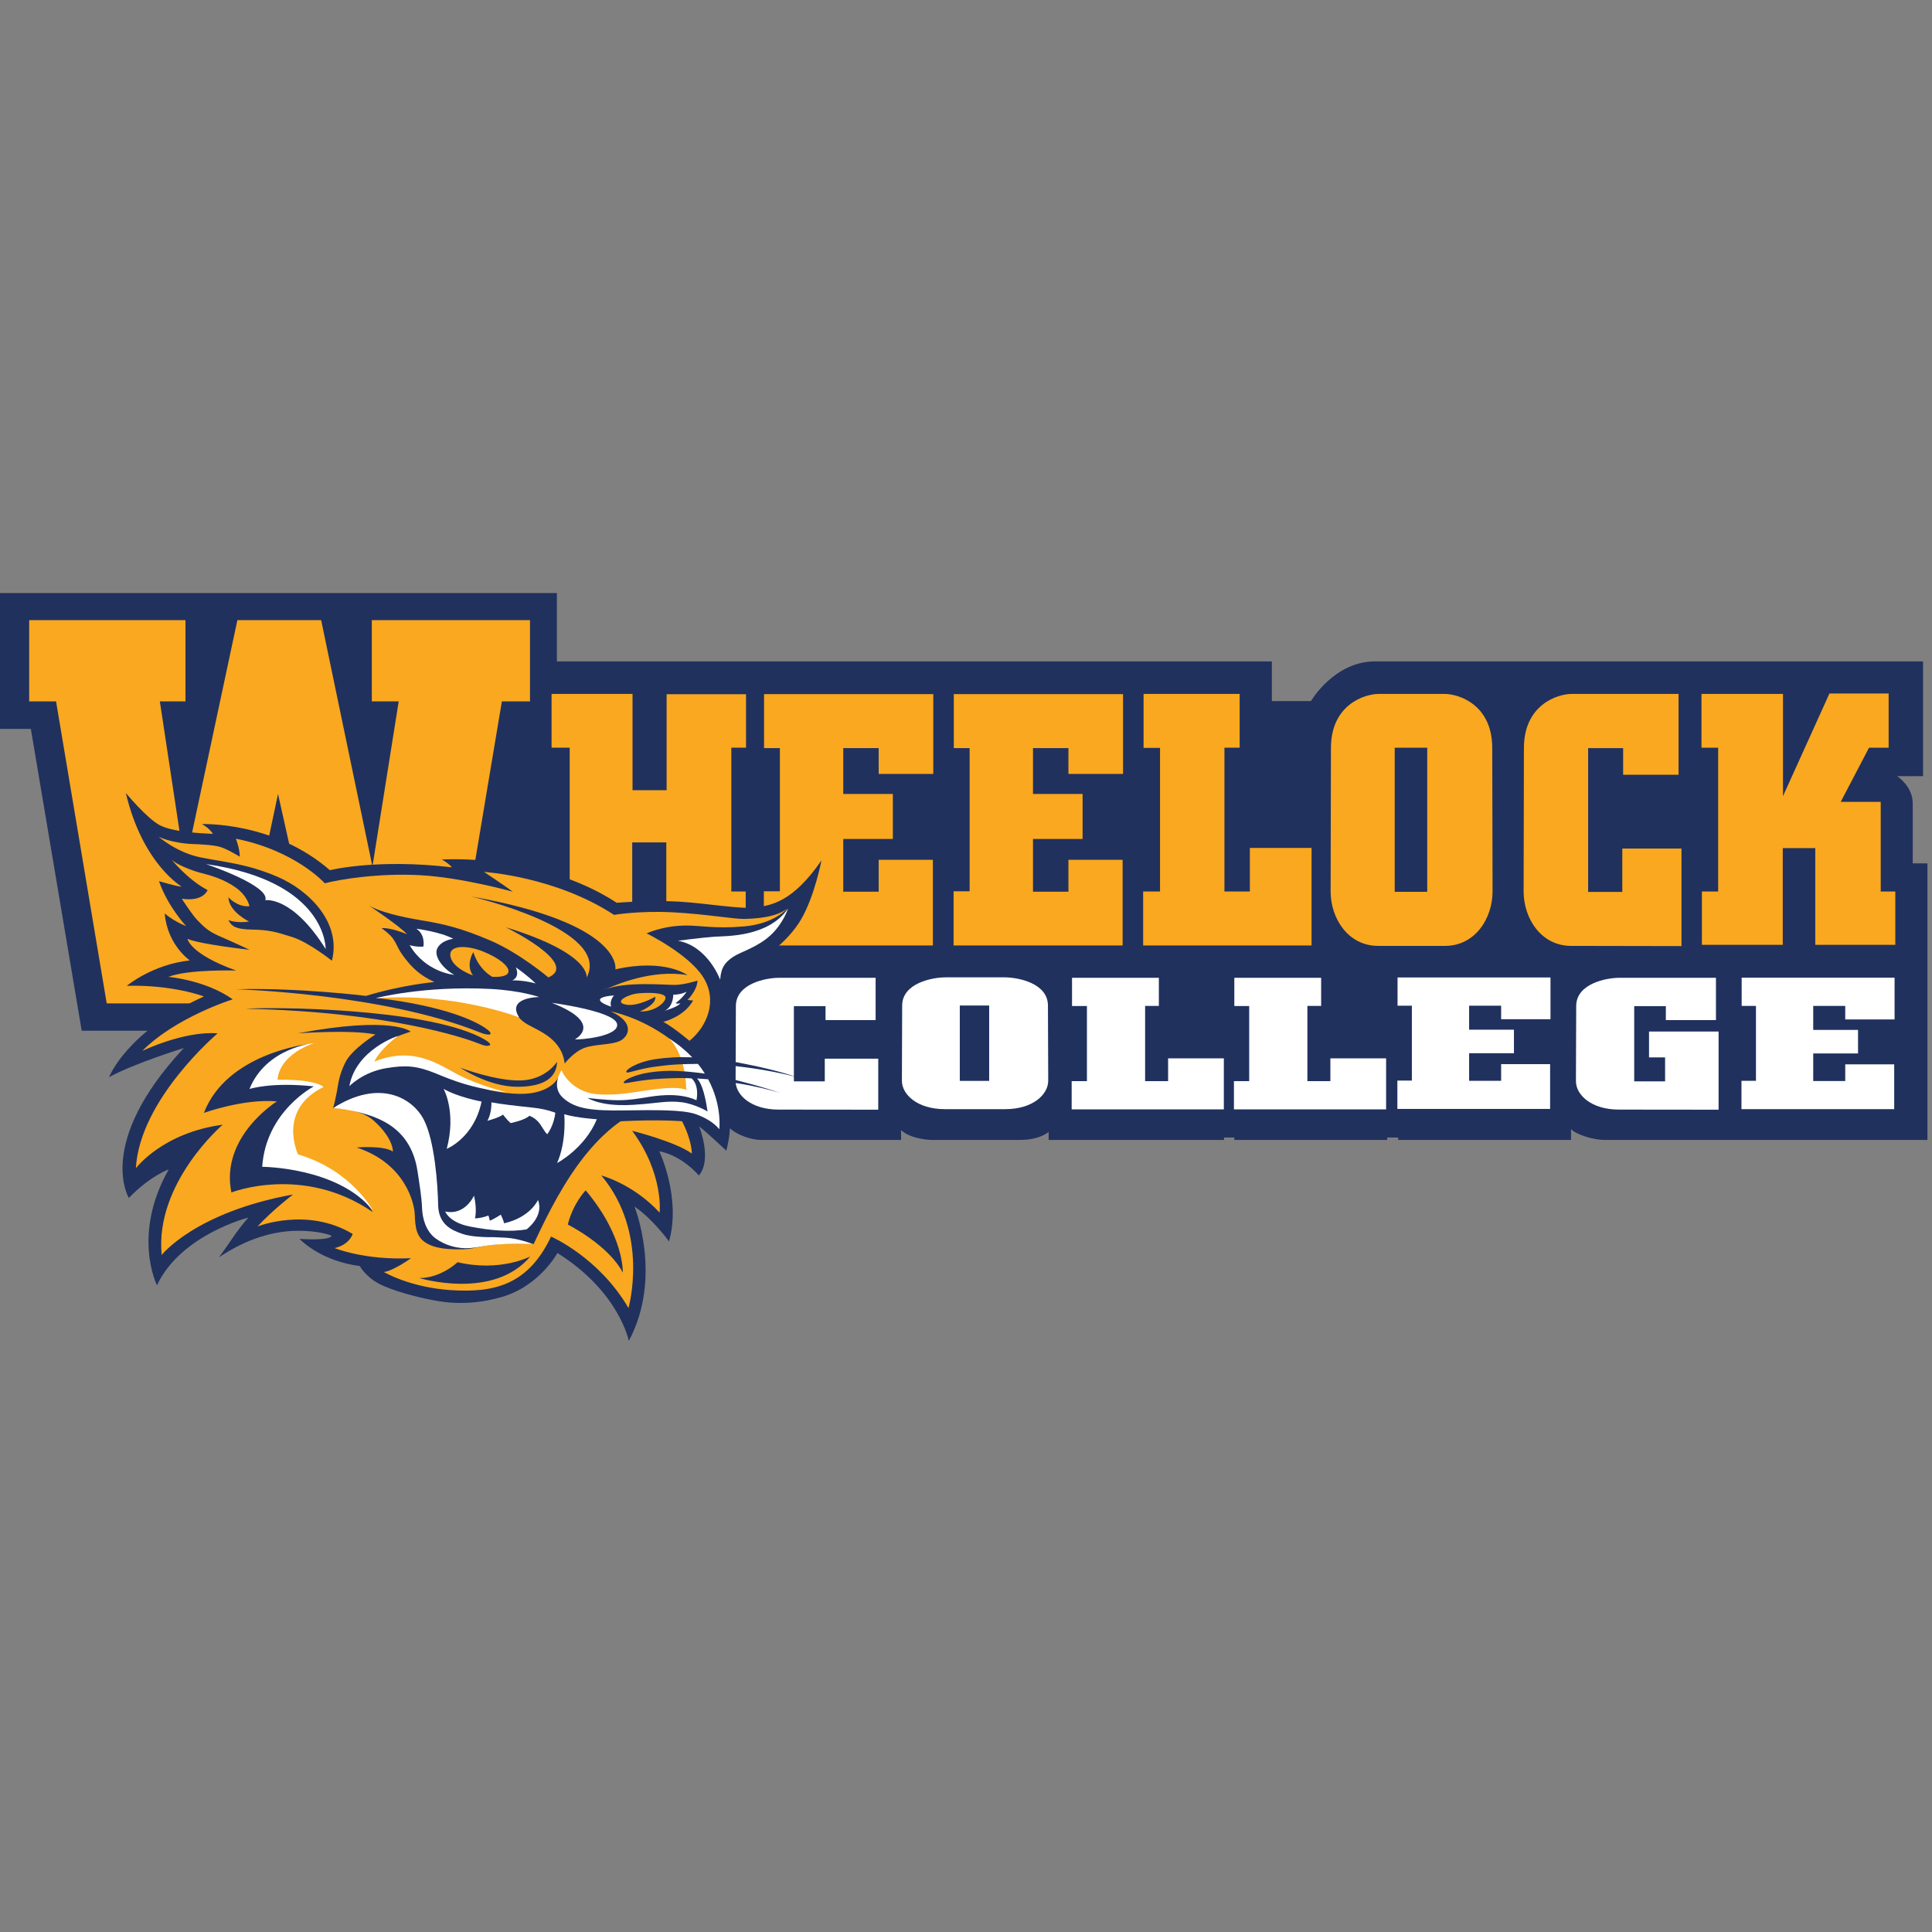 <?xml version="1.0" encoding="UTF-8"?>
<svg width="200px" height="200px" viewBox="0 0 200 200" version="1.1" xmlns="http://www.w3.org/2000/svg" xmlns:xlink="http://www.w3.org/1999/xlink">
    <rect x="0" y="0" width="200" height="200" fill="#808080" stroke="none"/>
    <!-- Generator: Sketch 51.3 (57544) - http://www.bohemiancoding.com/sketch -->
    <title>wheelock</title>
    <desc>Created with Sketch.</desc>
    <defs></defs>
    <g id="wheelock" stroke="none" stroke-width="1" fill="none" fill-rule="evenodd">
        <g id="wheelock_BGL">
            <g id="weelock" transform="translate(0, 61)">
                <g id="g10" transform="translate(99.935, 38.975) scale(-1, 1) rotate(-180) translate(-99.935, -38.975) translate(0, 0.14)" fill-rule="nonzero">
                    <g id="g12">
                        <path d="M0,77.419 L57.649,77.419 L57.649,70.342 L131.661,70.342 L131.661,66.232 L135.707,66.232 C135.707,66.232 138.102,70.342 142.341,70.342 C146.581,70.342 199.073,70.342 199.073,70.342 L199.073,58.465 L196.387,58.465 C196.387,58.465 198.005,57.43 198.005,55.649 C198.005,53.87 198.005,49.436 198.005,49.436 L199.526,49.436 L199.526,20.806 C199.526,20.806 167.358,20.806 166.096,20.806 C164.833,20.806 163.086,21.41 162.632,21.928 L162.632,20.806 L144.736,20.806 L144.736,21.054 L143.603,21.054 L143.603,20.806 L127.778,20.806 L127.778,21.054 L126.71,21.054 L126.71,20.806 L108.555,20.806 L108.555,21.637 C108.555,21.637 107.681,20.806 105.577,20.806 C103.474,20.806 97.325,20.806 96.484,20.806 C95.642,20.806 94.024,21.087 93.279,21.831 L93.279,20.806 C93.279,20.806 79.461,20.806 78.716,20.806 C77.972,20.806 76.242,21.226 75.351,22.219 L24.769,22.219 L23.129,32.111 L8.458,32.111 L3.194,63.352 L0,63.352 L0,77.419" id="path14" fill="#20315E"></path>
                        <polyline id="path16" fill="#F9A81F" points="3.021 74.614 3.021 66.2 5.804 66.2 11.047 34.938 24.186 34.938 28.781 56.62 33.636 34.873 46.71 34.873 51.953 66.2 54.866 66.2 54.866 74.614 38.49 74.614 38.49 66.2 41.273 66.2 38.555 49.112 33.247 74.614 24.574 74.614 19.137 49.112 16.548 66.2 19.202 66.2 19.202 74.614 3.021 74.614"></polyline>
                        <polyline id="path18" fill="#F9A81F" points="77.196 46.523 77.196 40.957 68.976 40.957 68.976 51.604 65.448 51.604 65.448 40.925 57.067 40.925 57.067 46.523 58.975 46.523 58.975 61.41 57.098 61.41 57.098 66.976 65.48 66.976 65.48 57.009 69.008 57.009 69.008 66.944 77.228 66.944 77.228 61.41 75.707 61.41 75.707 46.523 77.196 46.523"></polyline>
                        <polyline id="path20" fill="#F9A81F" points="80.734 61.367 79.094 61.367 79.094 66.955 96.614 66.955 96.614 58.692 90.961 58.692 90.961 61.367 87.293 61.367 87.293 56.62 92.428 56.62 92.428 51.96 87.293 51.96 87.293 46.502 90.961 46.502 90.961 49.803 96.571 49.803 96.571 40.936 79.073 40.936 79.073 46.545 80.734 46.545 80.734 61.367"></polyline>
                        <polyline id="path22" fill="#F9A81F" points="100.376 61.367 98.737 61.367 98.737 66.955 116.256 66.955 116.256 58.692 110.603 58.692 110.603 61.367 106.935 61.367 106.935 56.62 112.07 56.62 112.07 51.96 106.935 51.96 106.935 46.502 110.603 46.502 110.603 49.803 116.213 49.803 116.213 40.936 98.715 40.936 98.715 46.545 100.376 46.545 100.376 61.367"></polyline>
                        <polyline id="path24" fill="#F9A81F" points="128.328 66.976 118.382 66.976 118.382 61.389 120.086 61.389 120.086 46.523 118.339 46.523 118.339 40.936 135.772 40.936 135.772 51.033 129.386 51.033 129.386 46.524 126.754 46.524 126.754 61.41 128.328 61.41 128.328 66.976"></polyline>
                        <path d="M147.746,46.491 L144.38,46.491 L144.38,61.41 L147.746,61.41 L147.746,46.491 Z M154.477,61.378 C154.477,65.844 151.047,66.976 149.526,66.976 L142.73,66.976 C141.24,66.976 137.778,65.844 137.778,61.378 C137.778,58.821 137.746,49.112 137.746,46.523 C137.746,43.773 139.526,40.892 142.665,40.892 L149.591,40.892 C152.73,40.892 154.51,43.773 154.51,46.523 C154.51,49.112 154.477,58.821 154.477,61.378 Z" id="path26" fill="#F9A81F"></path>
                        <path d="M162.643,40.892 C159.504,40.892 157.724,43.773 157.724,46.523 C157.724,49.112 157.756,58.821 157.756,61.378 C157.756,65.844 161.218,66.976 162.708,66.976 C164.396,66.976 173.765,66.976 173.765,66.976 L173.765,58.606 L168.026,58.606 L168.026,61.367 L164.402,61.367 L164.402,46.48 L167.94,46.48 L167.94,50.968 L174.067,50.968 L174.067,40.871 L162.643,40.892" id="path28" fill="#F9A81F"></path>
                        <polyline id="path30" fill="#F9A81F" points="176.137 66.976 176.137 61.41 177.863 61.41 177.863 46.523 176.18 46.523 176.18 41 184.551 41 184.551 51.011 187.917 51.011 187.917 41 196.202 41 196.202 46.523 194.692 46.523 194.692 55.8 190.549 55.8 193.483 61.41 195.512 61.41 195.512 67.019 189.384 67.019 184.574 56.394 184.574 66.976 176.137 66.976"></polyline>
                        <polyline id="path32" fill="#FFFFFF" points="146.157 34.7 144.674 34.7 144.674 37.623 160.506 37.623 160.506 33.301 155.397 33.301 155.397 34.7 152.083 34.7 152.083 32.217 156.723 32.217 156.723 29.78 152.083 29.78 152.083 26.925 155.397 26.925 155.397 28.651 160.467 28.651 160.467 24.014 144.656 24.014 144.656 26.948 146.157 26.948 146.157 34.7"></polyline>
                        <polyline id="path34" fill="#FFFFFF" points="181.777 34.678 180.296 34.678 180.296 37.6 196.126 37.6 196.126 33.278 191.018 33.278 191.018 34.678 187.704 34.678 187.704 32.195 192.343 32.195 192.343 29.757 187.704 29.757 187.704 26.902 191.018 26.902 191.018 28.629 196.087 28.629 196.087 23.991 180.276 23.991 180.276 26.925 181.777 26.925 181.777 34.678"></polyline>
                        <polyline id="path36" fill="#FFFFFF" points="119.965 37.589 110.977 37.589 110.977 34.667 112.518 34.667 112.518 26.891 110.939 26.891 110.939 23.968 126.691 23.968 126.691 29.25 120.921 29.25 120.921 26.891 118.542 26.891 118.542 34.678 119.965 34.678 119.965 37.589"></polyline>
                        <polyline id="path38" fill="#FFFFFF" points="136.764 37.589 127.777 37.589 127.777 34.667 129.316 34.667 129.316 26.891 127.737 26.891 127.737 23.968 143.489 23.968 143.489 29.25 137.72 29.25 137.72 26.891 135.34 26.891 135.34 34.678 136.764 34.678 136.764 37.589"></polyline>
                        <path d="M102.399,26.919 L99.358,26.919 L99.358,34.722 L102.399,34.722 L102.399,26.919 Z M108.483,34.706 C108.483,37.042 105.383,37.634 104.008,37.634 L97.867,37.634 C96.52,37.634 93.392,37.042 93.392,34.706 C93.392,33.368 93.364,28.29 93.364,26.936 C93.364,25.498 94.972,23.991 97.809,23.991 L104.067,23.991 C106.903,23.991 108.512,25.498 108.512,26.936 C108.512,28.29 108.483,33.368 108.483,34.706 Z" id="path40" fill="#FFFFFF"></path>
                        <path d="M80.593,23.946 C77.757,23.946 76.149,25.453 76.149,26.891 C76.149,28.245 76.178,33.324 76.178,34.661 C76.178,36.997 79.306,37.589 80.652,37.589 C82.178,37.589 90.644,37.589 90.644,37.589 L90.644,33.21 L85.459,33.21 L85.459,34.655 L82.183,34.655 L82.183,26.869 L85.38,26.869 L85.38,29.215 L90.916,29.215 L90.916,23.935 L80.593,23.946" id="path42" fill="#FFFFFF"></path>
                        <path d="M167.584,23.946 C164.747,23.946 163.14,25.453 163.14,26.891 C163.14,28.245 163.168,33.324 163.168,34.661 C163.168,36.997 166.296,37.589 167.643,37.589 C169.168,37.589 177.635,37.589 177.635,37.589 L177.635,33.21 L172.448,33.21 L172.448,34.655 L169.173,34.655 L169.173,26.869 L172.37,26.869 L172.37,29.35 L170.707,29.35 L170.707,32.025 L177.907,32.025 L177.907,23.935 L167.584,23.946" id="path44" fill="#FFFFFF"></path>
                        <path d="M20.9,53.5 C20.9,53.5 28.323,53.798 34.151,48.726 C34.151,48.726 38.973,49.949 46.778,49.024 C46.778,49.024 46.5,49.412 45.737,49.83 C45.737,49.83 55.865,50.546 63.845,45.354 C63.845,45.354 67.242,45.653 70.261,45.474 C73.279,45.294 76.644,44.668 78.204,44.877 C79.766,45.085 82.02,45.354 85.038,49.74 C85.038,49.74 84.344,46.1 82.957,43.683 C81.569,41.267 78.829,39.327 77.025,38.581 C77.025,38.581 76.366,36.463 75.118,34.583 C75.118,34.583 75.152,31.002 73.175,29.361 C73.175,29.361 78.932,28.555 82.576,27.272 C82.576,27.272 79.002,28.346 73.661,28.645 C73.661,28.645 74.077,28.077 74.459,27.422 C74.459,27.422 78.204,26.556 80.807,25.661 C80.807,25.661 77.475,26.676 74.666,26.855 C74.666,26.855 76.331,24.02 75.187,19.693 C75.187,19.693 73.105,21.663 72.377,22.2 C72.377,22.2 73.765,18.769 72.342,17.127 C72.342,17.127 70.677,19.156 68.249,19.634 C68.249,19.634 70.539,14.8 69.255,10.295 C69.255,10.295 67.59,12.621 65.682,13.906 C65.682,13.906 68.63,6.595 65.093,2.2737367e-14 C65.093,2.2737367e-14 64.122,5.072 57.704,9.1 C57.704,9.1 55.865,5.669 51.912,4.536 C47.958,3.402 45.077,4.178 44.281,4.327 C43.483,4.475 40.604,5.164 39.146,5.967 C37.793,6.714 37.238,7.759 37.238,7.759 C37.238,7.759 33.596,8.057 30.995,10.564 C30.995,10.564 34.151,10.324 34.324,10.891 C34.324,10.891 33.11,11.428 30.717,11.399 C28.323,11.369 25.548,10.593 22.67,8.654 C22.67,8.654 23.71,10.086 24.057,10.623 C24.404,11.16 25.34,12.383 25.721,12.771 C25.721,12.771 18.715,11.011 16.252,5.76 C16.252,5.76 13.616,10.951 17.466,17.754 C17.466,17.754 15.559,17.097 13.339,14.8 C13.339,14.8 9.835,20.469 19.028,30.316 C19.028,30.316 13.963,28.764 11.292,27.302 C11.292,27.302 13.061,32.017 21.108,35.657 C21.108,35.657 17.952,36.88 13.131,36.761 C13.131,36.761 15.767,38.969 19.652,39.387 C19.652,39.387 17.327,40.968 17.05,44.25 C17.05,44.25 17.917,43.474 19.27,42.937 C19.27,42.937 17.362,44.967 16.46,47.592 C16.46,47.592 18.333,47.025 18.819,47.025 C18.819,47.025 14.761,49.352 13.026,56.722 C13.026,56.722 15.142,54.156 16.495,53.41 C17.848,52.665 20.866,52.545 22.045,52.486 C22.045,52.486 21.698,53.082 20.9,53.5" id="path46" fill="#20315E"></path>
                        <path d="M31.792,30.704 C27.353,29.152 27.075,26.765 27.075,26.765 C32.14,26.884 32.763,26.347 32.763,26.347 C27.353,22.051 28.046,18.649 28.046,18.649 C36.648,17.455 38.592,13.337 38.592,13.337 C31.376,18.292 23.953,15.367 23.953,15.367 C22.774,21.155 28.67,24.796 28.67,24.796 C25.202,25.095 21.108,23.602 21.108,23.602 C23.467,29.749 31.792,30.704 31.792,30.704 Z M49.691,31.459 C50.374,31.123 50.963,30.704 50.663,30.585 C50.265,30.426 49.668,30.764 48.975,31.002 C48.281,31.241 40.395,34.085 25.433,34.383 C28.323,34.583 43.61,34.463 49.691,31.459 Z M53.969,26.964 C56.536,27.063 57.669,28.894 57.669,28.894 C57.624,27.401 56.536,26.307 53.553,26.307 C50.57,26.307 47.656,28.277 47.656,28.277 C47.656,28.277 51.402,26.865 53.969,26.964 Z M47.367,8.147 C51.807,7.103 54.894,8.743 54.894,8.743 C51.078,4.178 43.413,6.505 43.413,6.505 C45.668,6.505 47.367,8.147 47.367,8.147 Z M60.63,15.585 C64.652,10.812 64.469,7.072 64.469,7.072 C62.988,9.936 58.78,12.045 58.78,12.045 C59.334,14.273 60.63,15.585 60.63,15.585 Z M77.059,43.683 C76.019,43.654 73.071,44.19 69.602,44.37 C66.133,44.548 63.567,44.101 63.567,44.101 C57.462,48.1 50.108,48.547 50.108,48.547 C50.108,48.547 52.119,47.214 53.091,46.498 C53.091,46.498 47.865,47.97 43.517,48.209 C39.169,48.447 35.146,47.771 33.62,47.373 C33.62,47.373 30.613,50.755 24.415,51.989 C24.415,51.989 24.821,50.994 24.821,50.128 C24.821,50.128 23.502,50.934 22.774,51.142 C22.045,51.352 20.657,51.411 19.825,51.441 C18.993,51.471 17.431,51.709 16.426,52.187 C16.426,52.187 18.264,50.576 20.692,50.069 C23.12,49.561 25.479,49.442 28.739,48.04 C32,46.637 35.365,43.295 34.359,39.357 C34.359,39.357 31.966,41.267 30.266,41.803 C28.567,42.34 27.873,42.55 26.069,42.579 C24.265,42.609 23.953,42.997 23.641,43.564 C23.641,43.564 24.439,43.205 25.791,43.414 C25.791,43.414 23.71,44.399 23.641,45.921 C23.641,45.921 24.577,44.877 25.826,44.996 C25.826,44.996 25.642,46.039 24.439,46.906 C23.155,47.831 21.698,48.218 20.866,48.427 C20.033,48.637 18.403,49.233 17.779,49.8 C17.779,49.8 19.443,47.741 21.49,46.667 C21.49,46.667 21.074,45.444 18.819,45.772 C18.819,45.772 19.894,44.101 20.45,43.534 C21.443,42.519 21.755,42.308 23.173,41.699 C24.144,41.281 25.826,40.491 25.826,40.491 C25.826,40.491 20.657,41.058 19.409,41.625 C19.409,41.625 19.617,40.072 24.439,38.342 C24.439,38.342 19.478,38.491 17.431,37.685 C17.431,37.685 21.282,37.357 24.092,35.358 C24.092,35.358 18.229,33.538 14.726,30.017 C14.726,30.017 19.028,32.106 22.53,31.838 C22.53,31.838 14.448,25.004 14.067,17.873 C14.067,17.873 16.807,21.544 23.051,22.379 C23.051,22.379 16.009,16.352 16.737,8.893 C16.737,8.893 20.172,13.308 30.336,15.158 C30.336,15.158 28.185,13.516 26.659,11.846 C26.659,11.846 31.792,13.906 36.51,11.071 C36.51,11.071 36.198,9.966 34.637,9.608 C34.637,9.608 37.759,8.326 42.546,8.563 C42.546,8.563 40.742,7.251 39.736,7.132 C39.736,7.132 42.444,5.518 46.743,5.252 C51.078,4.984 54.652,5.73 57.045,10.801 C57.045,10.801 62.006,8.654 65.058,3.402 C65.058,3.402 67.278,11.131 62.248,17.127 C62.248,17.127 65.544,16.262 68.284,13.278 C68.284,13.278 68.735,17.306 65.439,21.752 C65.439,21.752 69.949,20.619 71.614,19.395 C71.614,19.395 71.683,20.619 70.608,22.737 C70.608,22.737 68.353,22.946 64.26,22.737 C64.26,22.737 62.248,21.514 59.959,18.41 C57.669,15.308 56.074,11.757 55.241,10.026 C55.241,10.026 54.377,10.092 52.64,10.056 C49.795,9.997 49.378,9.519 47.992,9.489 C46.605,9.46 45.043,9.489 43.967,10.234 C42.893,10.981 42.996,12.353 42.927,13.248 C42.858,14.144 42.06,18.321 36.926,20.022 C36.926,20.022 39.701,20.26 40.673,19.604 C40.673,19.604 40.763,20.934 38.696,22.797 C37.238,24.109 34.463,24.109 34.463,24.109 C34.602,24.408 34.741,25.154 34.88,25.84 C35.018,26.526 35.053,27.422 35.747,28.824 C36.44,30.226 38.869,31.718 38.869,31.718 C36.371,32.255 30.821,31.838 30.821,31.838 C40.695,33.688 42.51,32.017 42.51,32.017 C41.919,31.826 41.378,31.631 40.898,31.412 C40.348,31.161 39.169,30.624 38.29,28.396 C39.101,29.033 40.373,29.429 42.152,29.331 C44.326,29.212 44.924,28.689 46.084,28.038 C47.748,27.103 49.645,26.168 50.801,25.926 C51.798,25.717 52.821,25.583 53.785,25.572 C57.045,25.532 57.785,27.263 57.785,27.263 C59.889,25.114 61.323,25.293 62.711,25.273 C64.098,25.253 65.764,25.512 67.197,25.731 C68.63,25.949 69.51,25.949 70.041,25.93 C70.573,25.91 71.22,25.631 71.22,25.631 C71.359,26.287 71.003,27.201 71.003,27.201 C70.46,27.22 69.831,27.212 68.77,27.163 C65.971,27.034 64.748,26.571 64.59,26.704 C64.424,26.843 65.104,27.263 66.172,27.567 C66.739,27.728 67.39,27.831 68.134,27.898 C68.87,27.966 69.68,27.989 70.884,27.897 C70.837,28.388 70.758,28.645 70.758,28.645 C69.625,28.615 68.951,28.535 67.88,28.396 C66.041,28.158 65.035,27.67 64.862,27.81 C64.658,27.972 65.534,28.625 67.035,29.007 C67.929,29.234 69.572,29.378 70.526,29.371 C70.526,29.371 70.246,30.593 69.313,31.281 C66.205,33.57 63.243,34.105 63.243,34.105 C65.764,32.952 65.093,31.5 64.191,31.062 C63.29,30.624 61.67,30.744 60.536,30.345 C59.404,29.948 58.456,28.714 58.456,28.714 C58.155,31.281 55.797,32.076 54.594,32.772 C53.885,33.183 53.53,33.642 53.424,34.071 C45.339,36.544 38.938,35.508 38.938,35.508 C46.362,34.642 49.314,32.977 50.073,32.494 C51.357,31.679 50.699,31.524 49.727,31.916 C39.678,35.975 24.439,36.403 24.439,36.403 C30.856,36.582 37.897,35.716 37.897,35.716 C41.714,36.88 44.974,37.148 44.974,37.148 C43.483,37.835 42.685,38.611 41.887,39.655 C41.089,40.699 41.227,40.849 40.673,41.654 C40.324,42.161 39.493,42.728 39.493,42.728 C40.43,42.818 42.129,42.102 42.129,42.102 C41.47,42.878 38.175,45.085 38.175,45.085 C39.25,44.429 41.47,43.892 43.656,43.534 C45.841,43.176 47.714,42.758 50.767,41.445 C53.819,40.133 56.768,37.626 56.768,37.626 C60.063,39.058 52.362,42.818 52.362,42.818 C61.312,40.072 60.723,37.596 60.723,37.596 C63.393,42.639 48.756,46.01 48.756,46.01 C64.607,43.205 63.705,38.462 63.705,38.462 C68.838,39.625 71.164,37.865 71.164,37.865 C67.602,38.488 63.848,36.927 62.705,36.395 C64.698,37.22 68.865,36.851 69.81,36.851 C70.817,36.851 72.203,37.298 72.203,37.298 C72.169,36.253 71.164,35.299 71.164,35.299 C71.301,35.269 71.753,35.239 71.753,35.239 C70.781,33.509 68.665,33.031 68.665,33.031 C69.845,32.375 71.372,31.062 71.372,31.062 C73.21,32.553 74.319,35.239 72.794,37.655 C71.267,40.072 66.931,42.191 66.931,42.191 C67.902,42.579 69.185,42.967 70.851,42.997 C72.516,43.027 73.903,42.639 77.025,42.908 C80.147,43.176 81.466,44.727 81.466,44.727 C80.251,43.803 78.1,43.713 77.059,43.683 Z" id="path48" fill="#F9A81F"></path>
                        <path d="M62.852,36.665 C62.673,36.531 62.505,36.386 62.352,36.223 C62.352,36.223 62.531,36.394 62.852,36.665" id="path50" fill="#F9A81F"></path>
                        <path d="M50.976,37.685 C50.976,37.685 49.587,38.372 48.997,40.252 C48.997,40.252 48.165,38.909 48.963,37.835 C48.963,37.835 46.917,38.521 46.639,39.745 C46.362,40.968 48.2,41.028 50.004,40.312 C51.708,39.634 52.64,38.79 52.64,38.283 C52.64,37.775 51.877,37.655 50.976,37.685" id="path52" fill="#F9A81F"></path>
                        <path d="M67.833,35.627 C67.833,35.627 65.995,34.553 64.746,34.821 C63.497,35.09 65.024,35.896 66.133,35.985 C67.242,36.075 68.648,36.045 68.874,35.627 C69.076,35.252 67.972,34.045 66.237,34.105 C66.237,34.105 67.972,34.792 67.833,35.627" id="path54" fill="#F9A81F"></path>
                        <path d="M74.551,37.388 C74.551,37.388 73.302,40.849 70.18,41.425 C70.18,41.425 72.747,41.764 73.995,41.843 C75.244,41.923 79.546,41.803 81.581,44.767 C81.581,44.767 81.096,43.215 79.754,41.982 C78.39,40.73 76.655,40.271 75.892,39.754 C75.109,39.224 74.643,38.72 74.551,37.388" id="path56" fill="#FFFFFF"></path>
                        <path d="M71.082,36.154 C71.082,36.154 70.596,35.856 69.695,35.836 C69.695,35.836 69.718,34.603 68.815,34.185 C68.815,34.185 70.111,34.543 70.434,34.941 C70.434,34.941 70.111,34.881 69.926,34.96 C69.926,34.96 70.62,35.438 71.082,36.154" id="path58" fill="#FFFFFF"></path>
                        <path d="M63.567,35.756 C63.567,35.756 63.058,35.259 63.265,34.603 C63.265,34.603 62.132,34.941 62.109,35.299 C62.087,35.657 63.381,35.756 63.567,35.756" id="path60" fill="#FFFFFF"></path>
                        <path d="M53.021,37.327 C53.021,37.327 53.854,37.566 53.403,38.67 C53.403,38.67 54.652,37.805 55.45,37 C55.45,37 54.409,37.327 53.021,37.327" id="path62" fill="#FFFFFF"></path>
                        <path d="M46.917,41.625 C46.917,41.625 45.737,41.505 45.286,40.67 C44.835,39.834 45.875,38.521 47.02,37.894 C47.02,37.894 44.072,38.133 42.407,40.968 C42.407,40.968 43.066,40.759 43.829,40.819 C43.829,40.819 44.072,42.042 43.1,42.669 C43.1,42.669 45.632,42.34 46.917,41.625" id="path64" fill="#FFFFFF"></path>
                        <path d="M59.519,31.221 C59.519,31.221 62.618,32.852 57.114,35 C57.114,35 63.497,34.165 63.867,32.852 C64.237,31.539 60.028,31.142 59.519,31.221" id="path66" fill="#FFFFFF"></path>
                        <path d="M38.892,35.478 C47.217,36.075 53.738,33.488 53.738,33.488 C52.397,35.597 55.82,35.597 55.82,35.597 C55.82,35.597 53.923,36.27 50.778,36.433 C43.841,36.791 38.892,35.478 38.892,35.478" id="path68" fill="#FFFFFF"></path>
                        <path d="M33.712,40.57 C33.712,40.57 33.897,47.572 21.317,49.362 C21.317,49.362 27.977,47.134 27.468,45.623 C27.468,45.623 30.243,46.1 33.712,40.57" id="path70" fill="#FFFFFF"></path>
                        <path d="M70.855,27.903 C71.757,27.832 72.966,27.674 72.966,27.674 C72.757,28.007 72.521,28.342 72.252,28.676 C71.585,28.674 70.682,28.643 70.682,28.643 C70.746,28.41 70.803,28.159 70.854,27.891 L70.855,27.903 Z M70.958,27.203 C71.003,26.822 71.03,26.411 71.036,25.969 C71.036,25.969 70.526,26.367 68.123,26.089 C65.718,25.81 64.191,25.372 61.879,25.532 C59.567,25.691 58.363,27.362 58.133,28.038 C58.133,28.038 56.977,26.367 58.27,25.174 C59.567,23.98 61.37,23.821 64.607,23.861 C67.613,23.898 70.661,23.965 72.053,23.463 C73.487,22.946 74.18,22.27 74.46,21.911 C74.46,21.911 74.779,24.345 73.307,27.085 C73.307,27.085 72.933,27.113 72.158,27.167 C72.458,26.87 72.919,26.046 73.245,23.751 C73.245,23.751 71.961,24.527 70.573,24.706 C69.185,24.885 67.902,24.617 66.723,24.527 C65.544,24.437 62.769,24.109 60.791,25.154 C60.791,25.154 62.734,24.915 63.982,24.915 C65.231,24.915 66.133,25.095 66.897,25.214 C67.659,25.333 70.157,25.81 72.1,24.915 C72.1,24.915 72.441,26.41 71.597,27.178 C71.597,27.178 71.512,27.186 70.958,27.203 Z M71.659,29.355 C71.018,30.031 70.235,30.69 69.278,31.3 C69.278,31.3 69.935,30.72 70.446,29.371 C71.264,29.369 71.659,29.355 71.659,29.355 Z" id="path72" fill="#FFFFFF"></path>
                        <path d="M52.489,25.731 C52.489,25.731 49.622,26.407 47.494,27.521 C45.368,28.635 42.823,30.545 38.754,28.913 C38.754,28.913 39.169,30.027 41.204,31.578 C41.204,31.578 36.857,30.186 36.163,26.367 C36.163,26.367 37.552,27.836 40.003,28.237 C41.944,28.555 43.1,28.516 45.136,27.68 C46.912,26.951 48.882,26.129 52.489,25.731" id="path74" fill="#FFFFFF"></path>
                        <path d="M49.853,24.776 C49.853,24.776 47.448,25.214 45.922,26.089 C45.922,26.089 47.263,23.702 46.245,19.883 C46.245,19.883 49.067,20.996 49.853,24.776" id="path76" fill="#FFFFFF"></path>
                        <path d="M50.871,24.696 C50.871,24.696 50.918,23.583 50.454,22.786 C50.454,22.786 51.657,23.105 52.072,23.423 C52.072,23.423 52.489,22.866 52.86,22.548 C52.86,22.548 54.293,22.826 54.802,23.304 C54.802,23.304 55.311,23.145 55.728,22.668 C56.143,22.191 56.328,21.673 56.652,21.394 C56.652,21.394 57.346,22.269 57.485,23.622 C57.485,23.622 56.562,23.998 55.218,24.139 C53.322,24.339 51.657,24.537 50.871,24.696" id="path78" fill="#FFFFFF"></path>
                        <path d="M61.785,22.946 C61.785,22.946 59.797,23.065 58.41,23.463 C58.41,23.463 58.687,20.718 57.669,18.41 C57.669,18.41 60.536,19.922 61.785,22.946" id="path80" fill="#FFFFFF"></path>
                        <path d="M54.513,11.548 C54.513,11.548 56.352,12.891 55.692,14.591 C55.692,14.591 54.93,12.801 52.188,12.175 C52.188,12.175 52.085,12.592 51.842,13.069 C51.842,13.069 51.113,12.592 50.697,12.443 C50.697,12.443 50.663,12.712 50.559,12.981 C50.559,12.981 49.935,12.712 49.17,12.681 C49.17,12.681 49.414,13.577 49.067,15.039 C49.067,15.039 48.165,12.951 46.084,13.397 C46.084,13.397 46.5,12.264 48.616,11.846 C50.732,11.428 52.813,11.249 54.513,11.548" id="path82" fill="#FFFFFF"></path>
                        <path d="M55.172,10.026 C55.172,10.026 53.646,10.623 52.362,10.682 C51.078,10.742 51.078,10.742 51.078,10.742 C51.078,10.742 49.033,10.682 47.888,11.071 C46.743,11.458 45.39,12.055 45.356,14.084 C45.32,16.112 45.009,20.708 43.864,22.916 C42.719,25.124 39.32,27.182 34.497,24.109 C34.497,24.109 37.967,23.871 40.221,22.438 C42.476,21.006 43.032,18.858 43.24,17.455 C43.448,16.054 43.656,14.8 43.691,13.755 C43.725,12.712 44.072,11.369 45.077,10.623 C46.084,9.876 47.399,9.514 48.651,9.608 C50.108,9.718 50.536,10.155 55.172,10.026" id="path84" fill="#FFFFFF"></path>
                        <path d="M38.592,13.516 C38.592,13.516 36.406,17.665 30.856,19.306 C30.856,19.306 28.636,23.9 33.492,26.287 C33.492,26.287 32.798,27.094 28.739,27.034 C28.739,27.034 28.636,29.421 32.486,30.823 C32.486,30.823 27.56,30.375 25.826,26.079 C25.826,26.079 28.081,26.825 32.486,26.347 C32.486,26.347 27.526,23.782 27.145,18.023 C27.145,18.023 34.983,17.993 38.592,13.516" id="path86" fill="#FFFFFF"></path>
                    </g>
                </g>
            </g>
        </g>
    </g>
</svg>